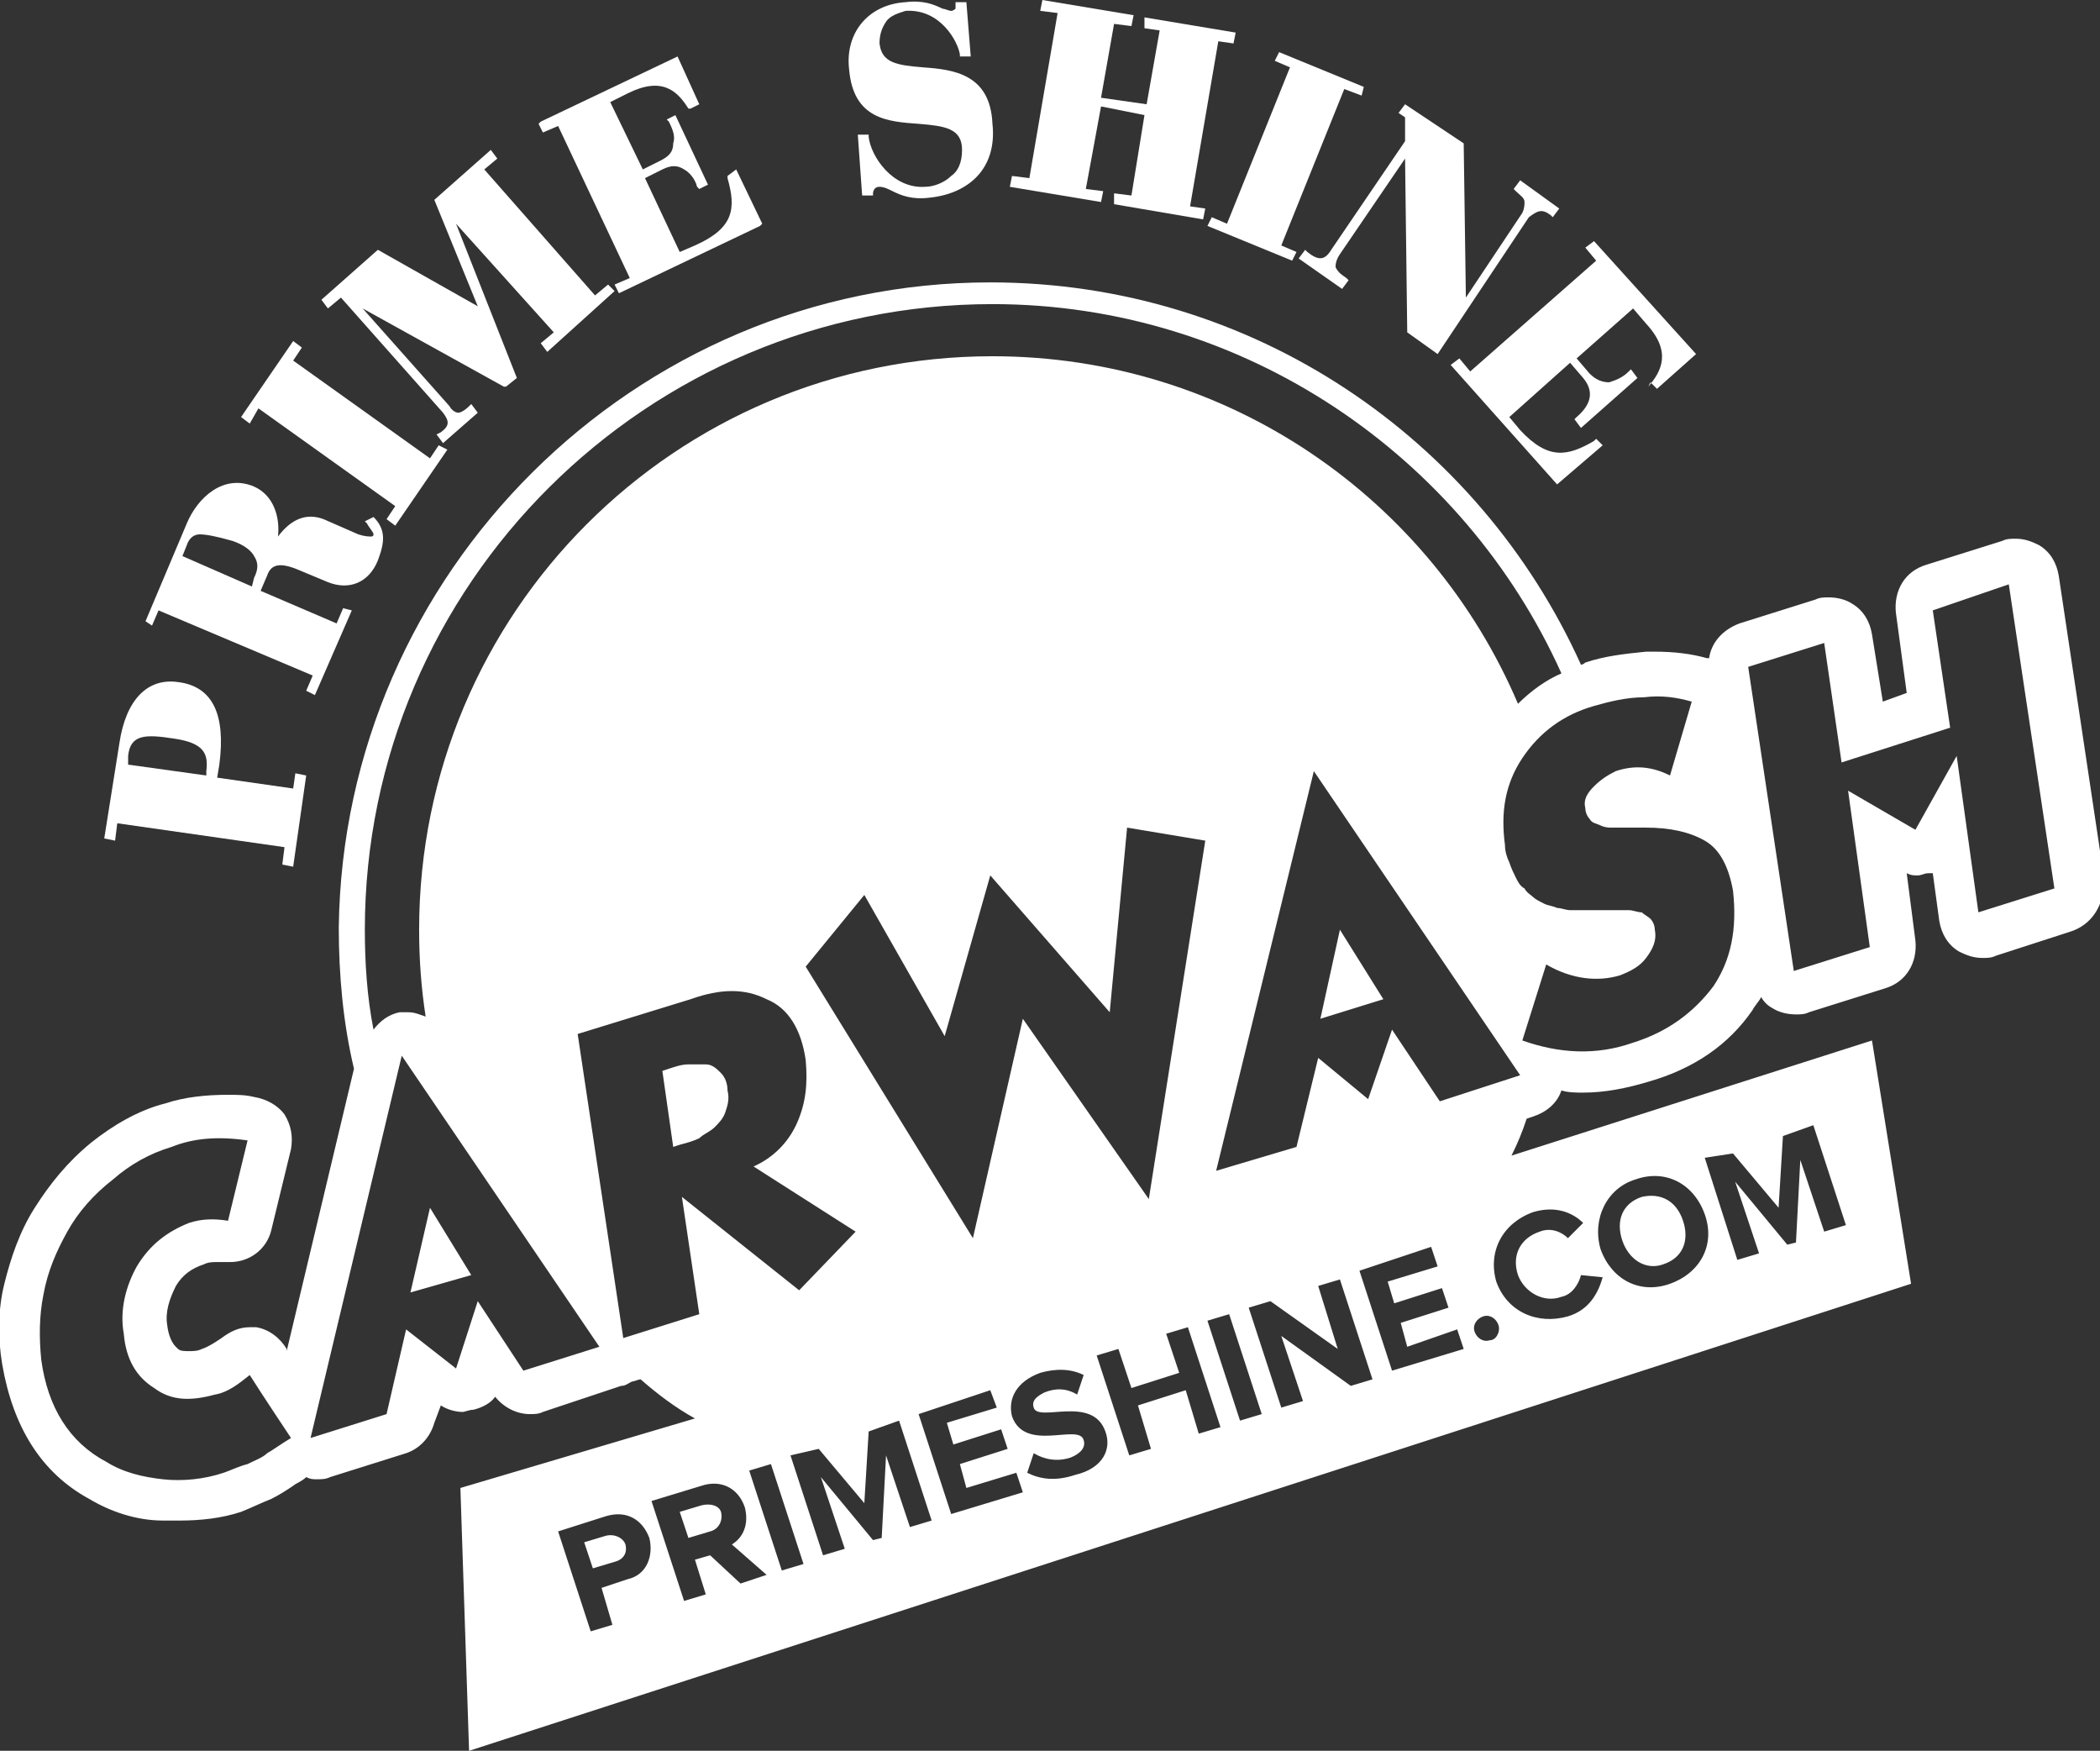 <?xml version="1.0" encoding="utf-8"?>
<!-- Generator: Adobe Illustrator 19.1.0, SVG Export Plug-In . SVG Version: 6.00 Build 0)  -->
<svg version="1.1" id="Layer_1" xmlns="http://www.w3.org/2000/svg" xmlns:xlink="http://www.w3.org/1999/xlink" x="0px" y="0px"
	 viewBox="0 0 96.7 80.6" enable-background="new 0 0 96.7 80.6" xml:space="preserve">
<rect x="0" y="0" width="96.7" height="80.6" fill="#333333" stroke="none"/>
<g>
	<g>
		<path fill="#FFFFFF" d="M13.5,36.3l-3.5-0.5l0.1-0.6c0.3-2.3-0.3-3.6-1.9-3.8c-1.4-0.2-2.4,0.8-2.7,2.8l-0.7,4.4l0.5,0.1l0.1-0.8
			l7.7,1.1L13,39.8l0.5,0.1l0.6-4.2l-0.5-0.1L13.5,36.3z M5.9,34.8c0.1-1,0.8-1,2.1-0.8c1.4,0.2,1.6,0.7,1.5,1.5l0,0.2l-3.6-0.5
			L5.9,34.8z"/>
		<path fill="#FFFFFF" d="M17.2,23.8L16.8,24l0.1,0.1c0.1,0.2,0.3,0.4,0.3,0.5c0,0.1-0.1,0.1-0.1,0.1c-0.1,0-0.3,0-0.6-0.1l-1.6-0.7
			c-0.8-0.3-1.5,0-2.1,0.8c0.1-0.9-0.2-1.9-1.1-2.3c-1.4-0.6-2.6,0.5-3.1,1.7l-1.9,4.5L7,28.8l0.3-0.7l7.1,3l-0.3,0.7l0.4,0.2
			l1.7-3.9L15.8,28l-0.3,0.7L12,27.2l0.3-0.7c0.2-0.6,0.7-0.6,1.6-0.2l1.2,0.5c1,0.4,1.9,0,2.3-1C17.7,25,17.8,24.4,17.2,23.8
			L17.2,23.8z M9.2,24.6c0.3,0,0.8,0.1,1.5,0.3c0.6,0.2,0.9,0.5,1,0.7c0.2,0.3,0.2,0.6,0,1L11.6,27l-3.2-1.4l0.2-0.5
			C8.7,24.8,8.9,24.6,9.2,24.6z"/>
		<polygon fill="#FFFFFF" points="19.8,21.1 13.5,16.6 13.9,16 13.5,15.7 11.1,19.2 11.5,19.5 11.9,18.8 18.2,23.3 17.8,23.9 
			18.2,24.2 20.6,20.7 20.2,20.5 		"/>
		<path fill="#FFFFFF" d="M27.4,13.6l-5.1-5.8l0.6-0.5l-0.3-0.4L20,9.2l2,4.9l-4.6-2.6l-2.6,2.3l0.3,0.4l0.6-0.5l4.7,5.3
			c0.3,0.4,0.3,0.6-0.1,0.9L20.1,20l0.3,0.4l1.6-1.4l-0.3-0.4l-0.1,0.1c-0.2,0.2-0.4,0.3-0.5,0.3c0,0,0,0,0,0
			c-0.1,0-0.3-0.1-0.4-0.3l-4-4.5l6.5,3.6l0.1,0l0.5-0.4L21,10.3l4.5,5l-0.6,0.5l0.3,0.4l3.1-2.8L28,13.1L27.4,13.6z"/>
		<path fill="#FFFFFF" d="M33.5,8.1l0,0.1c0.4,1.4,0.3,2.3-1.5,3.1l-0.7,0.3l-1.6-3.4l0.8-0.4c0.4-0.2,0.7-0.2,1,0
			c0.2,0.1,0.5,0.4,0.6,0.8l0.1,0.1l0.4-0.2l-1.5-3.2l-0.4,0.2l0.1,0.1c0.2,0.4,0.3,0.7,0.2,1C31,7,30.8,7.2,30.4,7.4l-0.8,0.4
			l-1.5-3.1l0.8-0.4c1.6-0.8,2.3-0.1,2.8,0.7L31.8,5l0.4-0.2l-1-2.2l-6.3,3l-0.1,0.1L25,6.1l0.7-0.3l3.3,7l-0.7,0.3l0.2,0.4l6.5-3.1
			l0.1-0.1l-1.2-2.5L33.5,8.1z"/>
		<path fill="#FFFFFF" d="M42.5,3.1c-1.2-0.1-1.9-0.2-2-1.1c0-0.4,0.1-0.7,0.3-1s0.6-0.4,0.9-0.5c1.6-0.1,2.4,1.4,2.5,2l0,0.1l0.5,0
			l-0.2-2.5l-0.5,0l0,0.1c0,0.1,0,0.2,0,0.2c0,0-0.1,0.1-0.2,0.1c-0.1,0-0.3-0.1-0.4-0.1c-0.4-0.2-0.9-0.4-1.7-0.3
			c-1.7,0.1-2.8,1.4-2.6,3.1c0.2,2.3,1.8,2.4,3.2,2.5c1.2,0.1,2,0.2,2,1.2c0,0.6-0.2,1-0.5,1.2c-0.3,0.3-0.8,0.5-1.2,0.5
			c-1.5,0.1-2.5-1.4-2.6-2.3l0-0.1l-0.5,0l0.2,2.8l0.5,0l0-0.1c0,0,0-0.3,0.3-0.3c0.2,0,0.4,0.1,0.6,0.2c0.4,0.2,0.9,0.4,1.7,0.3
			c1-0.1,1.8-0.5,2.3-1.1c0.5-0.6,0.7-1.4,0.6-2.3C45.6,3.4,43.9,3.2,42.5,3.1z"/>
		<polygon fill="#FFFFFF" points="56.1,1.9 56.8,2 56.9,1.5 52.7,0.8 52.7,1.3 53.4,1.4 52.8,4.8 50.7,4.5 51.3,1.1 52.1,1.2 
			52.2,0.7 48,0 47.9,0.5 48.7,0.6 47.4,8.2 46.6,8.1 46.5,8.6 50.7,9.3 50.8,8.8 50,8.7 50.7,4.9 52.7,5.3 52.1,9 51.3,8.9 
			51.3,9.4 55.4,10.1 55.5,9.6 54.8,9.5 		"/>
		<polygon fill="#FFFFFF" points="61.9,4.1 62.7,4.4 62.8,4 58.9,2.4 58.7,2.8 59.4,3.1 56.5,10.3 55.8,10 55.6,10.4 59.5,12 
			59.7,11.6 59,11.3 		"/>
		<path fill="#FFFFFF" d="M71.4,9.9l0.1,0.1l0.3-0.4L70,8.3l-0.3,0.4l0.1,0.1c0.2,0.2,0.4,0.3,0.4,0.5c0,0.1,0,0.3-0.1,0.5l-2.6,3.9
			l-0.1-7.1l-2.7-1.8l-0.3,0.4l0.3,0.2l0,1.1l-3.4,5C61,12,60.7,12,60.2,11.6l-0.1-0.1l-0.3,0.4l2,1.4l0.3-0.4l-0.1-0.1
			c-0.3-0.2-0.4-0.3-0.5-0.5c0-0.1,0-0.3,0.2-0.6l3-4.4l0.1,8l1.4,1l4.2-6.3C70.8,9.7,71,9.6,71.4,9.9z"/>
		<path fill="#FFFFFF" d="M73.4,11.1l-0.4,0.3l0.5,0.6l-5.8,5.1l-0.5-0.6l-0.4,0.3l4.9,5.5l2.1-1.8l-0.3-0.3l-0.1,0.1
			c-1.2,0.7-2.1,0.9-3.4-0.5l-0.5-0.6l2.8-2.5l0.6,0.7c0.5,0.6,0.4,1.2-0.3,1.8l-0.1,0.1l0.3,0.4l2.6-2.3l-0.3-0.4l-0.1,0.1
			c-0.3,0.3-0.6,0.4-0.9,0.5c-0.3,0-0.6-0.1-0.9-0.4l-0.6-0.7l2.6-2.3l0.6,0.7c1.2,1.3,0.7,2.2,0.1,2.9L76,17.6l0.3,0.3l1.8-1.6
			L73.4,11.1z"/>
	</g>
	<g>
		<path fill="#FFFFFF" d="M28.8,71.1c0.1,0.4-0.1,0.7-0.5,0.8l-1,0.3l-0.4-1.2l1-0.3C28.3,70.6,28.7,70.8,28.8,71.1z M76.6,58.2
			c0.9-0.3,1.2-1.1,0.9-2c-0.3-0.9-1-1.3-1.9-1.1c-0.9,0.3-1.2,1.1-0.9,2C75,58,75.8,58.5,76.6,58.2z M32.3,69.3l-1,0.3l0.4,1.2
			l1-0.3c0.4-0.1,0.6-0.5,0.5-0.9C33.1,69.3,32.7,69.2,32.3,69.3z M95.3,42.9L91.9,44c-0.2,0.1-0.4,0.1-0.6,0.1
			c-0.4,0-0.7-0.1-1.1-0.3c-0.5-0.3-0.8-0.8-0.9-1.4L89,40.2c0,0-0.1,0-0.2,0c-0.2,0-0.3,0.1-0.5,0.1c-0.2,0-0.3,0-0.5-0.1l0.4,3.1
			c0.1,1-0.4,1.9-1.4,2.2l-3.5,1.1c-0.2,0.1-0.4,0.1-0.6,0.1c-0.4,0-0.8-0.1-1.1-0.3c-0.2-0.1-0.4-0.3-0.5-0.5
			c-0.1,0.2-0.3,0.4-0.4,0.6c-1.1,1.6-2.7,2.7-4.8,3.3c-1,0.3-2,0.5-3,0.5c-0.3,0-0.7,0-1-0.1c-0.2,0.6-0.7,1-1.3,1.2l-0.3,0.1
			c-0.2,0.6-0.4,1.1-0.7,1.7l16.6-5.3L88,59.1L21.6,80.6l-0.4-12.1L32,65.3c-0.9-0.5-1.7-1.1-2.5-1.8c-0.1,0-0.3,0.1-0.4,0.1
			c-0.2,0.1-0.3,0.2-0.5,0.2L25,65c-0.2,0.1-0.4,0.1-0.6,0.1c-0.6,0-1.2-0.3-1.6-0.8c-0.2,0.3-0.6,0.5-1,0.6c-0.2,0-0.4,0.1-0.5,0.1
			c-0.3,0-0.7-0.1-1-0.3L20,65.5c-0.2,0.7-0.7,1.2-1.3,1.4l-3.5,1.1c-0.2,0.1-0.4,0.1-0.6,0.1c-0.2,0-0.3,0-0.5-0.1
			c-0.2,0.2-0.5,0.3-0.6,0.4c-0.3,0.2-0.6,0.4-1,0.6c-0.5,0.2-0.9,0.4-1.4,0.6c-0.9,0.3-1.9,0.4-2.8,0.4c-0.3,0-0.5,0-0.8,0
			C6.3,70,5.1,69.6,4.1,69c-2.2-1.2-3.5-3.3-4-6.2c-0.2-1.2-0.2-2.5,0.1-3.7c0.3-1.2,0.7-2.4,1.4-3.5c0.7-1.1,1.5-2.1,2.6-3
			c1-0.8,2.2-1.5,3.4-1.8c0.9-0.3,1.9-0.4,2.9-0.4c0.4,0,0.8,0,1.2,0.1c0.6,0.1,1.1,0.4,1.4,0.8c0.3,0.5,0.4,1,0.3,1.6l-0.9,3.7
			c-0.2,0.9-1,1.5-1.9,1.5c-0.1,0-0.2,0-0.3,0c-0.1,0-0.2,0-0.3,0c-0.2,0-0.4,0-0.6,0.1c-0.6,0.2-1,0.5-1.3,1
			c-0.3,0.6-0.5,1.2-0.4,1.8c0.1,0.8,0.4,1,0.5,1.1c0.1,0.1,0.3,0.1,0.5,0.1c0.2,0,0.4,0,0.6-0.1c0.3-0.1,0.6-0.3,0.9-0.5
			c0.4-0.3,0.8-0.5,1.3-0.5c0.1,0,0.2,0,0.3,0c0.6,0.1,1.1,0.5,1.4,1c0,0,0,0,0,0.1l3.1-13c-0.5-2.1-0.7-4.3-0.7-6.5
			C15.8,26.4,29.2,13,45.6,13c12.1,0,22.5,7.2,27.2,17.6c0.1,0,0.2-0.1,0.2-0.1c0.9-0.3,1.8-0.4,2.8-0.5c0.1,0,0.3,0,0.4,0
			c0.9,0,1.7,0.1,2.4,0.3c0,0,0.1,0,0.1,0c0.1-0.7,0.6-1.3,1.4-1.6l3.5-1.1c0.2-0.1,0.4-0.1,0.6-0.1c0.4,0,0.8,0.1,1.1,0.3
			c0.5,0.3,0.8,0.8,0.9,1.4l0.5,3.1l1.1-0.4l-0.5-3.7c-0.1-1,0.4-1.9,1.4-2.2l3.5-1.1c0.2-0.1,0.4-0.1,0.6-0.1
			c0.4,0,0.7,0.1,1.1,0.3c0.5,0.3,0.8,0.8,0.9,1.4l2.1,14C96.9,41.7,96.3,42.6,95.3,42.9z M16.8,42.8c0,1.5,0.1,3.1,0.4,4.6
			c0.3-0.4,0.7-0.7,1.2-0.8c0.1,0,0.2,0,0.4,0c0.3,0,0.5,0.1,0.8,0.2c-0.2-1.3-0.3-2.6-0.3-4c0-14.6,11.8-26.4,26.4-26.4
			c10.9,0,20.2,6.6,24.2,16c0.6-0.6,1.3-1.1,2-1.4c-4.5-10-14.6-17-26.2-17C29.8,14,16.8,26.9,16.8,42.8z M29.9,70.8
			c-0.3-0.8-1-1.3-2-1l-2.2,0.7l1.5,4.6l1-0.3l-0.5-1.7l1.2-0.4C29.8,72.5,30.1,71.6,29.9,70.8z M35.3,72.5l-1.6-1.4
			c0.5-0.3,0.8-0.9,0.6-1.7c-0.3-0.9-1.1-1.3-2-1L30,69.1l1.5,4.6l1-0.3l-0.5-1.6l0.7-0.2l1.4,1.3L35.3,72.5z M37,72l-1.5-4.6
			l-1,0.3l1.5,4.6L37,72z M42.9,70l-1.5-4.6L40,65.9l-0.2,3.3l-2.1-2.5L36.4,67l1.5,4.6l1-0.3L37.8,68l2.4,2.9l0.4-0.1l0.2-3.8
			l1.1,3.3L42.9,70z M47.1,68.7l-0.3-0.9l-2.3,0.7l-0.3-1.1l2.2-0.7l-0.3-0.9l-2.2,0.7l-0.3-1l2.3-0.7L45.6,64l-3.3,1.1l1.5,4.6
			L47.1,68.7z M50.9,65.9c-0.6-1.7-3.1-0.4-3.3-1.1c-0.1-0.3,0.1-0.5,0.5-0.7c0.5-0.2,1-0.2,1.5,0.1l0.3-0.9c-0.6-0.3-1.3-0.3-2-0.1
			c-1.1,0.4-1.5,1.2-1.3,2c0.6,1.7,3.1,0.3,3.3,1.1c0.1,0.3-0.1,0.6-0.6,0.8c-0.6,0.2-1.2,0.1-1.7-0.2l-0.3,0.9
			c0.6,0.3,1.3,0.4,2.2,0.1C50.8,67.6,51.2,66.7,50.9,65.9z M56.2,65.7l-1.5-4.6l-1,0.3l0.6,1.8l-2.2,0.7l-0.6-1.8l-1,0.3l1.5,4.6
			l1-0.3l-0.6-2l2.2-0.7l0.6,2L56.2,65.7z M58.1,65.1l-1.5-4.6l-1,0.3l1.5,4.6L58.1,65.1z M63.2,63.5l-1.5-4.6l-1,0.3l0.9,2.9
			l-3.1-2.2l-1,0.3l1.5,4.6l1-0.3l-1-3l3.2,2.3L63.2,63.5z M67.4,62.1l-0.3-0.9L64.8,62l-0.3-1.1l2.2-0.7l-0.3-0.9L64.2,60l-0.3-1
			l2.3-0.7l-0.3-0.9l-3.3,1.1l1.5,4.6L67.4,62.1z M69,61c-0.1-0.3-0.4-0.5-0.7-0.4c-0.3,0.1-0.5,0.4-0.4,0.7
			c0.1,0.3,0.4,0.5,0.7,0.4C68.9,61.7,69.1,61.3,69,61z M78.5,53.3L80,58l1-0.3l-1.1-3.3l2.4,2.9l0.4-0.1l0.2-3.8l1.1,3.3l1-0.3
			l-1.5-4.6l-1.4,0.5l-0.2,3.3l-2.1-2.5L78.5,53.3z M73.7,57.5c0.5,1.4,1.8,2.1,3.2,1.6c1.4-0.5,2.1-1.8,1.6-3.2
			c-0.5-1.4-1.8-2.1-3.2-1.6C74,54.7,73.3,56.1,73.7,57.5z M68.9,59c0.5,1.4,1.9,2,3.3,1.6c1-0.3,1.4-1.1,1.6-1.8l-1-0.1
			c-0.1,0.4-0.4,0.9-0.9,1c-0.8,0.3-1.7-0.2-2-1c-0.3-0.9,0.1-1.7,1-2c0.5-0.2,1,0,1.3,0.3l0.7-0.7c-0.5-0.5-1.3-0.8-2.3-0.5
			C69.2,56.3,68.5,57.6,68.9,59z M7.9,52.8c-1,0.3-1.9,0.8-2.7,1.5c-0.9,0.7-1.6,1.5-2.1,2.4c-0.5,0.9-0.9,1.8-1.1,2.9
			c-0.2,1-0.2,2-0.1,3c0.3,2.2,1.3,3.8,3,4.7c0.8,0.5,1.7,0.7,2.6,0.8c0.9,0.1,1.9,0,2.8-0.3c0.3-0.1,0.7-0.3,1.1-0.4
			c0.4-0.2,0.7-0.3,0.9-0.5c0.2-0.1,0.6-0.4,1.1-0.7c0,0-1.4-2.1-1.9-2.9c-0.5,0.4-1,0.8-1.6,0.9c-1.1,0.3-2,0.3-2.8-0.3
			c-0.8-0.5-1.3-1.3-1.4-2.5c-0.2-1.1,0.1-2.2,0.6-3.1c0.6-1,1.4-1.6,2.4-2c0.6-0.2,1.2-0.2,1.8-0.1l0.9-3.7
			C10,52.3,8.9,52.4,7.9,52.8z M24.1,63.1l3.5-1.1l-9.1-13.4l-4.2,17.6l3.5-1.1l0.9-3.9L21,63l1-3.1L24.1,63.1z M18.9,59.5l0.9-3.9
			l1.9,3.1L18.9,59.5z M66.3,50.7l3.7-1.2l-9.5-14L56,53.9l3.7-1.1l1-4.1l2.3,1.9l1.1-3.2L66.3,50.7z M60.8,46.9l0.9-4.1l2,3.2
			L60.8,46.9z M36.7,51.7c0.4-0.9,0.5-1.8,0.4-2.9c-0.2-1.4-0.8-2.4-1.8-2.8c-1-0.5-2.1-0.5-3.5,0l-5.2,1.6l2.1,14l3.5-1.1l-0.8-5.4
			l0,0l5.4,4.3l2.6-2.7l-4.7-3C35.6,53.3,36.3,52.6,36.7,51.7z M30.8,49.2c0.3-0.1,0.6-0.2,0.9-0.2c0.3,0,0.5,0,0.8,0
			c0.3,0,0.5,0.2,0.7,0.4s0.3,0.5,0.3,0.8c0.1,0.4,0,0.7-0.1,1c-0.1,0.3-0.3,0.5-0.5,0.7c-0.2,0.2-0.5,0.3-0.7,0.5
			c-0.2,0.1-0.5,0.2-0.9,0.3L31,52.8l-0.5-3.5L30.8,49.2z M37.1,44.5L44.8,57l2.3-10.1l0,0l5.8,8.3l2.6-16.5l-3.6-0.6l-0.8,8.5
			l-5.5-6.3l-2.1,7.4l-3.7-6.5L37.1,44.5z M75.7,32.1c-0.8,0-1.6,0.2-2.3,0.4c-1.4,0.4-2.5,1.2-3.3,2.4c-0.8,1.2-1,2.5-0.8,4
			c0,0.3,0.1,0.6,0.2,0.8c0.1,0.3,0.2,0.5,0.3,0.7c0.1,0.2,0.2,0.4,0.4,0.5c0.1,0.2,0.3,0.3,0.4,0.4c0.1,0.1,0.3,0.2,0.5,0.3
			s0.4,0.1,0.6,0.2c0.2,0,0.4,0.1,0.6,0.1c0.3,0,0.5,0,0.7,0c0.2,0,0.5,0,0.8,0c0,0,0.1,0,0.1,0c0.2,0,0.4,0,0.5,0
			c0.1,0,0.3,0,0.6,0c0.2,0,0.4,0.1,0.6,0.1c0.1,0.1,0.3,0.2,0.4,0.3c0.1,0.1,0.2,0.3,0.2,0.5c0.1,0.5-0.1,0.9-0.4,1.3
			c-0.3,0.4-0.7,0.6-1.2,0.8c-1,0.3-2.2,0.2-3.4-0.5l-1.1,3.5c1.7,0.6,3.4,0.7,5.1,0.1c1.6-0.5,2.8-1.4,3.7-2.6
			c0.8-1.2,1.1-2.6,0.9-4.4c-0.2-1.1-0.6-1.9-1.3-2.3c-0.7-0.4-1.6-0.6-2.7-0.6l-1,0c-0.2,0-0.4,0-0.6,0c-0.1,0-0.3,0-0.5-0.1
			c-0.2-0.1-0.4-0.1-0.5-0.3c-0.1-0.1-0.2-0.3-0.2-0.5c-0.1-0.4,0.1-0.7,0.4-1c0.3-0.3,0.6-0.5,1-0.7c0.9-0.3,1.7-0.2,2.5,0.2l1-3.4
			C77.2,32.1,76.5,32,75.7,32.1z M84,29.6l-3.5,1.1l2.1,14l3.5-1.1l-1-7.2l3.1,1.8l1.9-3.4l1,7.2l3.5-1.1l-2.1-14L89,28.1l0.8,5.4
			l-5,1.6L84,29.6z"/>
	</g>
</g>
</svg>
